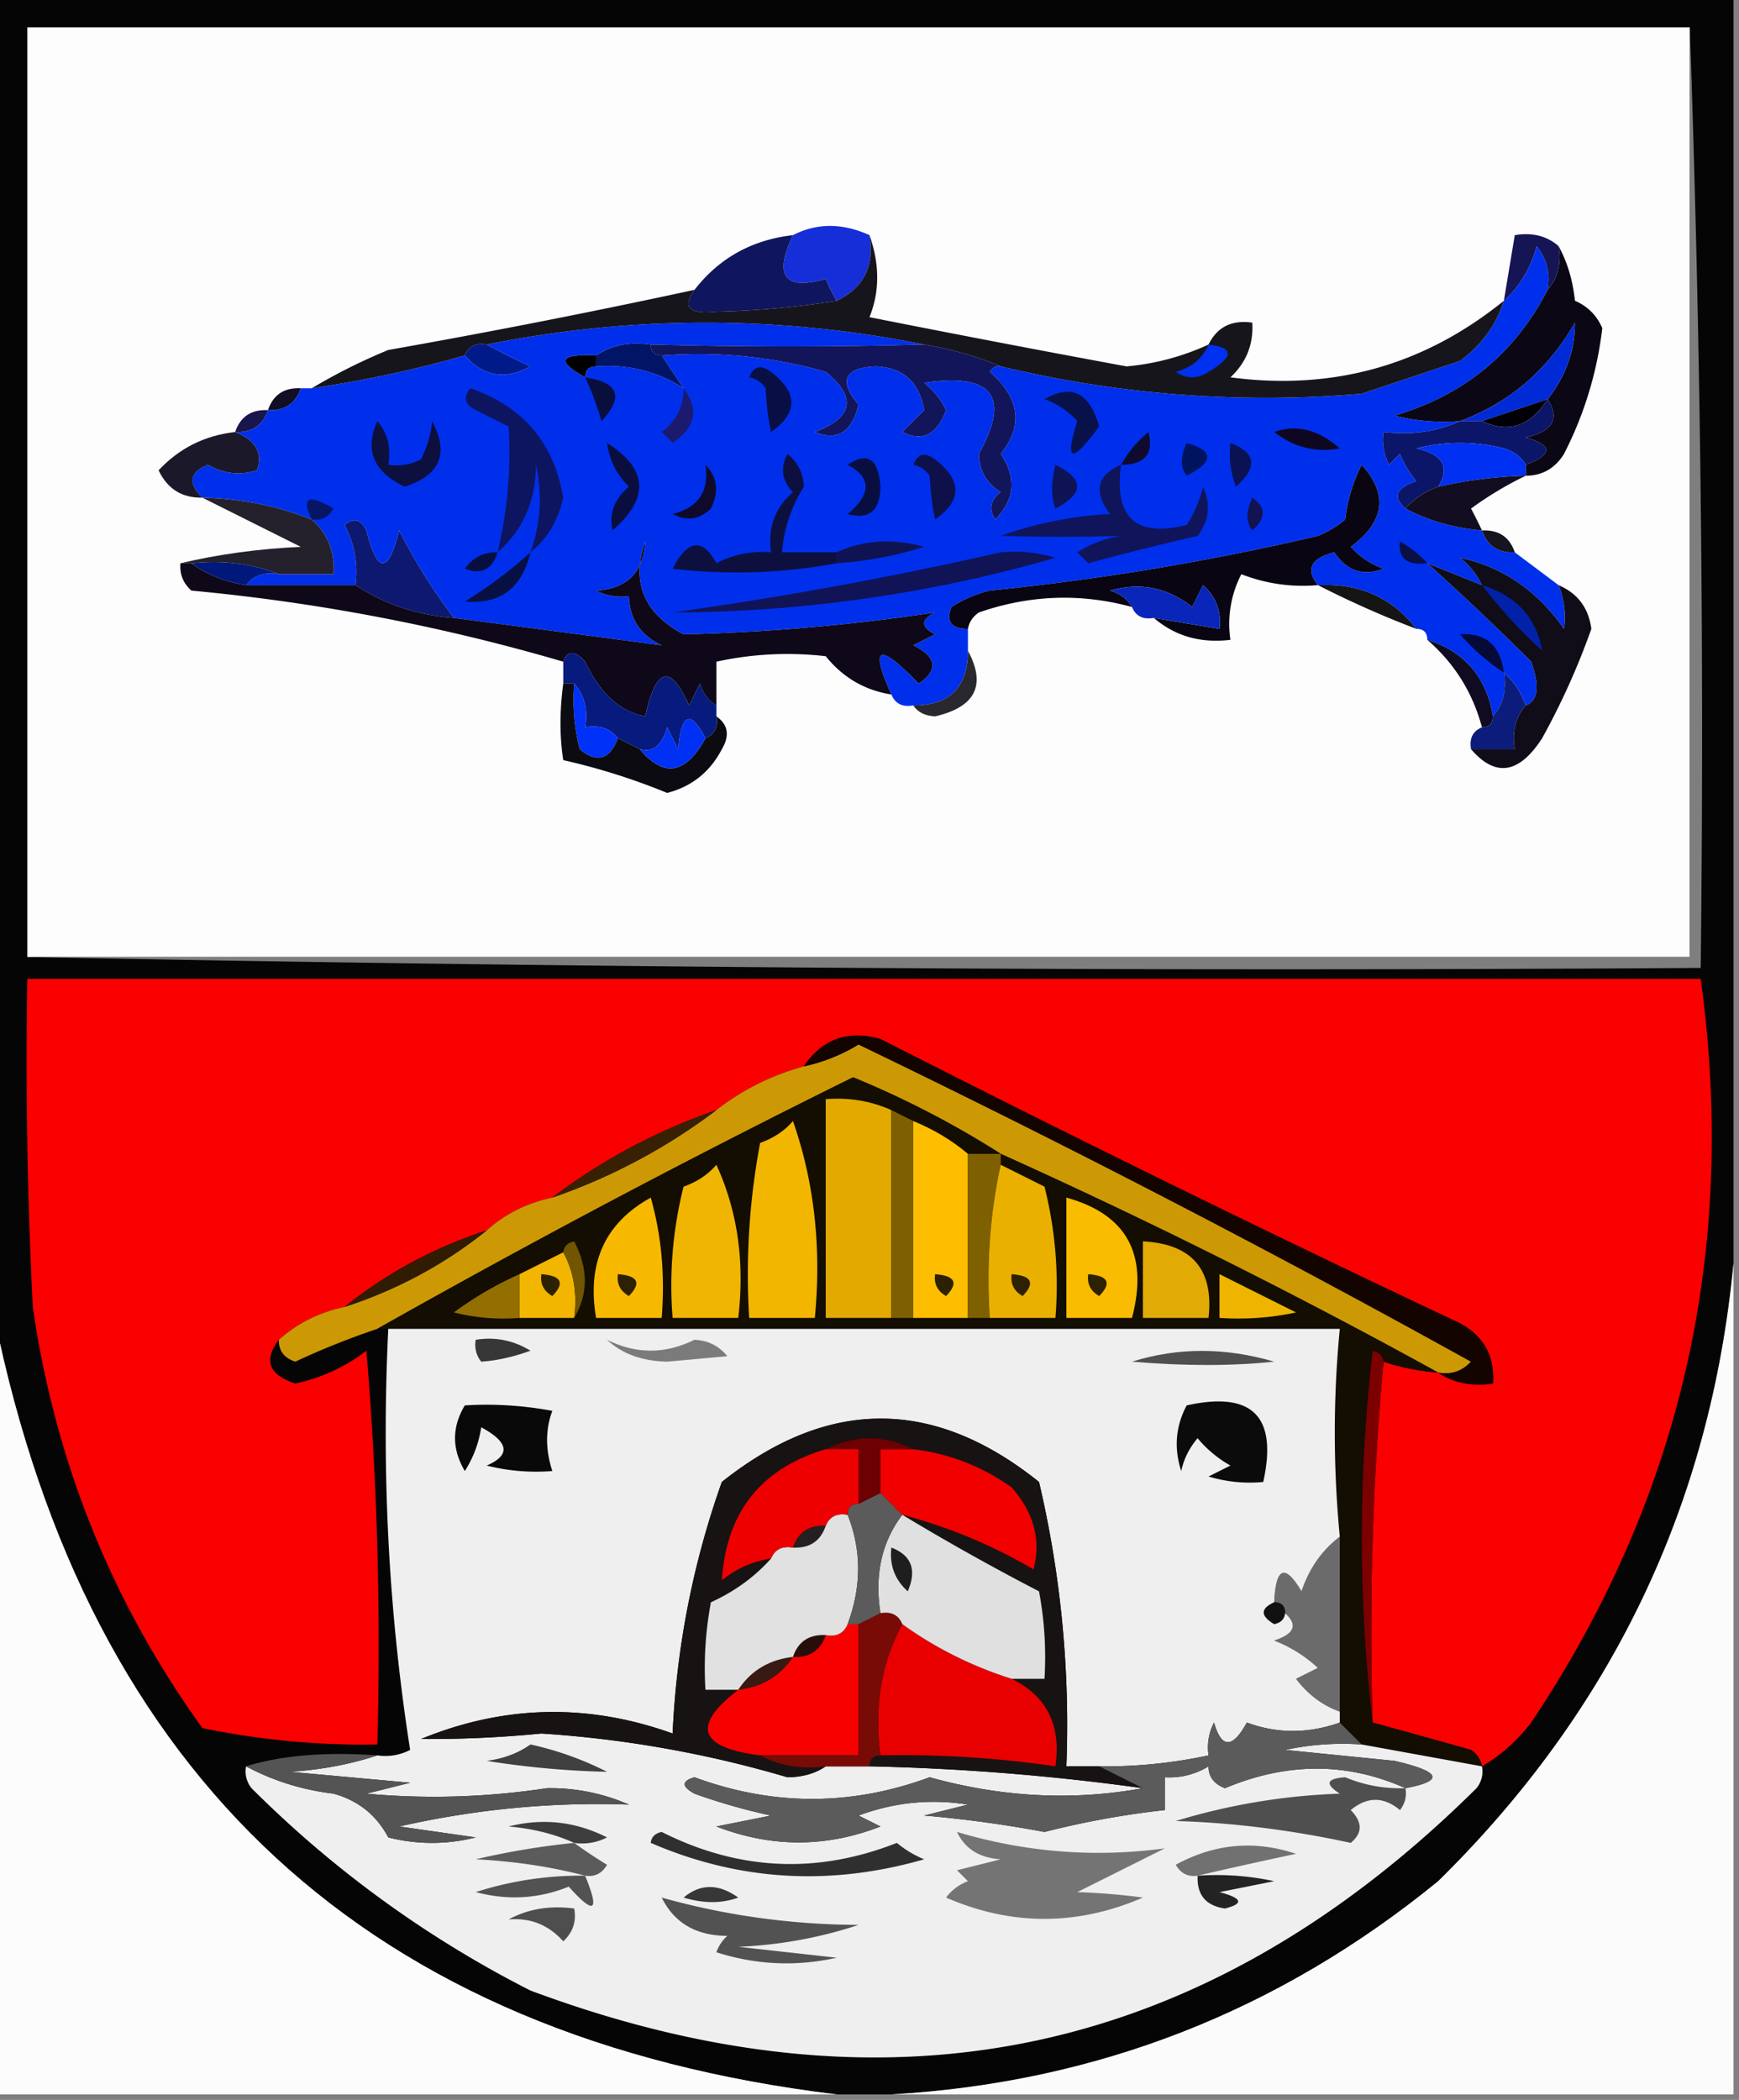 <svg xmlns="http://www.w3.org/2000/svg" width="159" height="192" style="shape-rendering:geometricPrecision;text-rendering:geometricPrecision;image-rendering:optimizeQuality;fill-rule:evenodd;clip-rule:evenodd"><rect width="100%" height="100%" fill="#808080" stroke="none"/><path style="opacity:1" fill="#060505" d="M-.5-.5h159v116c-2.094 22.024-11.094 40.858-27 56.5-14.606 11.922-31.273 18.422-50 19.5h-5c-42.696-5.184-68.362-28.85-77-71V-.5z"/><path style="opacity:1" fill="#fdfdfd" d="M154.5 2.5v85H2.5v-85h152z"/><path style="opacity:1" fill="#162ed8" d="M79.5 21.5c.475 2.813-.525 4.813-3 6a14.81 14.81 0 0 1-1-2c-3.779 1.079-4.779-.255-3-4 2.188-1.123 4.521-1.123 7 0z"/><path style="opacity:1" fill="#10165d" d="M72.5 21.5c-1.779 3.745-.779 5.079 3 4 .287.7.62 1.367 1 2a80.42 80.42 0 0 1-11 1c-2.476.267-3.143-.4-2-2 2.256-2.905 5.256-4.572 9-5z"/><path style="opacity:1" fill="#002fec" d="M141.5 26.5c-2.972 5.797-7.638 9.63-14 11.5 1.973.495 3.973.662 6 .5-2.107.968-4.441 1.302-7 1a4.934 4.934 0 0 0 .5 3l1-1c.374.916.874 1.75 1.5 2.5-1.859.6-2.192 1.434-1 2.5 2.099 1.112 4.433 1.779 7 2 .473 1.406 1.473 2.073 3 2l4 3c.528 1.347.695 2.68.5 4-2.467-3.513-5.634-5.68-9.5-6.5.881.708 1.547 1.542 2 2.5l-5-2a258.565 258.565 0 0 1 9.5 9c.797 2.243.63 3.577-.5 4-.432-1.21-1.099-2.21-2-3 .268 1.599-.066 2.932-1 4-.592-3.589-2.592-5.922-6-7 0-.667-.333-1-1-1-2.212-2.858-5.212-4.191-9-4-1.158-1.45-.658-2.45 1.5-3 1.133 1.711 2.633 2.211 4.5 1.5a7.292 7.292 0 0 1-3-2c3.11-2.305 3.443-4.805 1-7.5a14.72 14.72 0 0 0-1.5 5 9.465 9.465 0 0 1-2.5 1.5 234.68 234.68 0 0 1-30 5c-1.266.31-2.433.81-3.5 1.5-.528 1.316-.028 1.983 1.5 2v2c0 3.333-1.667 5-5 5-.992.172-1.658-.162-2-1-2.01-4.462-1.177-4.795 2.5-1 1.824-1.249 1.657-2.415-.5-3.5l2-1c-1.333-.667-1.333-1.333 0-2a182.82 182.82 0 0 1-23 2c-3.64-1.93-4.806-4.763-3.5-8.5-.167 2.833-1.667 4.333-4.5 4.5.948.483 1.948.65 3 .5.061 2.092 1.061 3.592 3 4.5-6.27-.829-12.603-1.662-19-2.5a51.51 51.51 0 0 1-5-8c-.994 3.981-1.994 3.981-3 0-.502-1.021-1.168-1.188-2-.5.906 1.7 1.24 3.533 1 5.5h-10c.709-.904 1.709-1.237 3-1h5c.135-2.054-.532-3.72-2-5a28.794 28.794 0 0 0-10-2c-1.35-1.324-1.183-2.324.5-3 1.465.83 2.965.996 4.5.5.549-1.596-.118-2.763-2-3.5 1.527.073 2.527-.594 3-2 1.527.073 2.527-.594 3-2h1c4.757-.69 9.423-1.69 14-3 1.694 1.938 3.694 2.27 6 1a70.679 70.679 0 0 1-4-2c13.338-2.666 26.672-2.666 40 0-8.138.231-16.471.231-25 0-1.915-.285-3.581.049-5 1-3.353-.155-3.686.512-1 2 0-.667.333-1 1-1 2.95-.213 5.617.454 8 2l-2-3c5.128-.389 10.128.111 15 1.5 2.855 2.336 2.522 4.17-1 5.5 2.04.859 3.373.026 4-2.5-1.831-2.163-1.331-3.33 1.5-3.5 2.554.08 4.054 1.414 4.5 4l-2 2c1.822.929 3.155.262 4-2a7.253 7.253 0 0 0-2-2.5c6.266-.925 7.933 1.241 5 6.5.029 1.53.695 2.696 2 3.5-.95.718-1.117 1.55-.5 2.5 1.787-1.833 1.954-3.833.5-6 2.078-2.6 1.745-5.1-1-7.5.228-.399.562-.565 1-.5a103.47 103.47 0 0 0 33 2.5l9-3c1.964-1.451 3.297-3.284 4-5.5 1.435-1.29 2.435-2.956 3-5 .929 1.189 1.262 2.522 1 4z"/><path style="opacity:1" fill="#0b0715" d="M142.5 22.5c.802 1.452 1.302 3.118 1.5 5 1.158.498 1.991 1.331 2.5 2.5a33.65 33.65 0 0 1-3.5 11.5c-.816 1.323-1.983 1.99-3.5 2v-1c2.486-.962 2.486-1.795 0-2.5 2.483-.567 3.15-1.733 2-3.5 1.674-2.124 2.507-4.458 2.5-7-2.489 4.333-5.989 7.333-10.5 9a18.437 18.437 0 0 1-6-.5c6.362-1.87 11.028-5.703 14-11.5.934-1.068 1.268-2.401 1-4z"/><path style="opacity:1" fill="#151454" d="M142.5 22.5c.268 1.599-.066 2.932-1 4 .262-1.478-.071-2.811-1-4-.565 2.044-1.565 3.71-3 5l1-6c1.599-.268 2.932.066 4 1z"/><path style="opacity:1" fill="#17151c" d="M79.5 21.5c.937 2.664.937 5.164 0 7.5 7.827 1.554 15.66 3.054 23.5 4.5a22.573 22.573 0 0 0 7.5-2c.787-1.604 2.12-2.27 4-2 .117 1.983-.55 3.65-2 5 9.367 1.242 17.7-1.09 25-7-.703 2.216-2.036 4.049-4 5.5l-9 3a103.47 103.47 0 0 1-33-2.5c-2.157-.907-4.49-1.573-7-2-13.328-2.666-26.662-2.666-40 0-.992-.172-1.658.162-2 1a106.222 106.222 0 0 1-14 3 53.014 53.014 0 0 1 7-3.5 753.542 753.542 0 0 0 28-5.5c-1.143 1.6-.476 2.267 2 2a80.42 80.42 0 0 0 11-1c2.475-1.187 3.475-3.187 3-6z"/><path style="opacity:1" fill="#002ad6" d="m141.5 36.5-6 2h-2c4.511-1.667 8.011-4.667 10.5-9 .007 2.542-.826 4.876-2.5 7z"/><path style="opacity:1" fill="#021465" d="M59.5 31.5c0 .667.333 1 1 1l2 3c-2.383-1.546-5.05-2.213-8-2v-1c1.419-.951 3.085-1.285 5-1z"/><path style="opacity:1" fill="#121559" d="M59.5 31.5c8.529.231 16.862.231 25 0 2.51.427 4.843 1.093 7 2-.438-.065-.772.101-1 .5 2.745 2.4 3.078 4.9 1 7.5 1.454 2.167 1.287 4.167-.5 6-.617-.95-.45-1.782.5-2.5-1.305-.804-1.971-1.97-2-3.5 2.933-5.259 1.266-7.425-5-6.5a7.253 7.253 0 0 1 2 2.5c-.845 2.262-2.178 2.929-4 2l2-2c-.446-2.586-1.946-3.92-4.5-4-2.831.17-3.331 1.337-1.5 3.5-.627 2.526-1.96 3.359-4 2.5 3.522-1.33 3.855-3.164 1-5.5-4.872-1.389-9.872-1.889-15-1.5-.667 0-1-.333-1-1z"/><path style="opacity:1" fill="#001b89" d="M42.5 32.5c.342-.838 1.008-1.172 2-1a70.679 70.679 0 0 0 4 2c-2.306 1.27-4.306.938-6-1z"/><path style="opacity:1" d="M54.5 32.5v1c-.667 0-1 .333-1 1-2.686-1.488-2.353-2.155 1-2z"/><path style="opacity:1" fill="#0030f0" d="M110.5 31.5c2.342.275 2.342 1.108 0 2.5-1 .667-2 .667-3 0 1.442-.377 2.442-1.21 3-2.5z"/><path style="opacity:1" fill="#070f45" d="M68.5 34.5c.397-1.025 1.063-1.192 2-.5 2.473 1.925 2.473 3.758 0 5.5-.249-1.082-.415-2.415-.5-4-.383-.556-.883-.89-1.5-1z"/><path style="opacity:1" fill="#0a0e3c" d="M53.5 34.5c3.069.463 3.569 1.796 1.5 4-.41-1.4-.91-2.734-1.5-4z"/><path style="opacity:1" fill="#110e25" d="M27.5 35.5c-.473 1.406-1.473 2.073-3 2 .473-1.406 1.473-2.073 3-2z"/><path style="opacity:1" fill="#010006" d="M141.5 36.5c-1.585 2.482-3.585 3.148-6 2l6-2z"/><path style="opacity:1" fill="#18164c" d="M24.5 37.5c-.473 1.406-1.473 2.073-3 2 .473-1.406 1.473-2.073 3-2z"/><path style="opacity:1" fill="#1c1a6f" d="M62.5 35.5c1.44 1.92 1.107 3.587-1 5l-1-1c1.353-1.024 2.02-2.357 2-4z"/><path style="opacity:1" fill="#09114b" d="M95.5 36.5c2.472-1.435 4.138-.601 5 2.5-2.534 3.432-3.2 3.265-2-.5a7.467 7.467 0 0 0-3-2z"/><path style="opacity:1" fill="#0d0f3e" d="M34.5 38.5c.934 1.068 1.268 2.401 1 4a4.932 4.932 0 0 0 3-.5c.612-1.303.946-2.47 1-3.5 1.592 2.946.758 4.946-2.5 6-2.85-1.346-3.684-3.346-2.5-6z"/><path style="opacity:1" fill="#0f0722" d="M116.5 39.5c2.043-.729 4.043-.229 6 1.5-2.195.41-4.195-.09-6-1.5z"/><path style="opacity:1" fill="#0b1669" d="M141.5 36.5c1.15 1.767.483 2.933-2 3.5 2.486.705 2.486 1.538 0 2.5-.418-.722-1.084-1.222-2-1.5a16.25 16.25 0 0 0-8 0c2.439.533 3.105 1.7 2 3.5-1.21.432-2.21 1.099-3 2-1.192-1.066-.859-1.9 1-2.5a9.457 9.457 0 0 1-1.5-2.5l-1 1a4.934 4.934 0 0 1-.5-3c2.559.302 4.893-.032 7-1h2c2.415 1.148 4.415.482 6-2z"/><path style="opacity:1" fill="#0030f1" d="M139.5 42.5v1a41.58 41.58 0 0 0-8 1c1.105-1.8.439-2.967-2-3.5a16.25 16.25 0 0 1 8 0c.916.278 1.582.778 2 1.5z"/><path style="opacity:1" fill="#1b1929" d="M21.5 39.5c1.882.737 2.549 1.904 2 3.5-1.535.496-3.035.33-4.5-.5-1.683.676-1.85 1.676-.5 3-1.859.04-3.192-.794-4-2.5 1.893-2.022 4.227-3.188 7-3.5z"/><path style="opacity:1" fill="#0e1560" d="M48.5 50.5c.935-2.613 1.102-5.28.5-8-.004 3.292-1.17 5.958-3.5 8 .911-3.915 1.244-7.748 1-11.5l-3-1.5c-1.021-.502-1.188-1.168-.5-2 4.805 1.64 7.638 4.973 8.5 10-.457 2.098-1.457 3.764-3 5z"/><path style="opacity:1" fill="#0f0b2e" d="M102.5 42.5a10.526 10.526 0 0 1 2.5-3c.519 1.99-.314 2.99-2.5 3z"/><path style="opacity:1" fill="#00135e" d="M108.5 40.5c2.512.716 2.512 1.716 0 3-.587-.733-.587-1.733 0-3z"/><path style="opacity:1" fill="#0a1253" d="M112.5 40.5c2.359.889 2.525 2.222.5 4a8.43 8.43 0 0 1-.5-4z"/><path style="opacity:1" fill="#080e3f" d="M77.5 42.5c1.814-1.24 2.814-.574 3 2-.027 2.204-1.027 3.038-3 2.5 2.189-1.848 2.189-3.348 0-4.5z"/><path style="opacity:1" fill="#090512" d="M120.5 53.5a15.42 15.42 0 0 1-7-1 9.86 9.86 0 0 0-1 6c-2.728.33-5.062-.337-7-2l6 1c.188-1.603-.312-2.937-1.5-4l-1 2c-2.243-1.782-4.743-2.282-7.5-1.5.916.278 1.582.778 2 1.5-4.689-1.278-9.355-1.111-14 .5-.556.383-.89.883-1 1.5-1.528-.017-2.028-.684-1.5-2a11.362 11.362 0 0 1 3.5-1.5 234.68 234.68 0 0 0 30-5 9.465 9.465 0 0 0 2.5-1.5 14.72 14.72 0 0 1 1.5-5c2.443 2.695 2.11 5.195-1 7.5a7.292 7.292 0 0 0 3 2c-1.867.711-3.367.211-4.5-1.5-2.158.55-2.658 1.55-1.5 3z"/><path style="opacity:1" fill="#0d1354" d="M96.5 42.5c2.64 1.294 2.64 2.627 0 4-.406-1.057-.406-2.39 0-4z"/><path style="opacity:1" fill="#0e1149" d="M83.5 42.5c.397-1.025 1.063-1.192 2-.5 2.473 1.925 2.473 3.758 0 5.5-.249-1.082-.415-2.415-.5-4-.383-.556-.883-.89-1.5-1z"/><path style="opacity:1" fill="#130d21" d="M139.5 43.5a31.597 31.597 0 0 0-5 3c.363.684.696 1.35 1 2-2.567-.221-4.901-.888-7-2 .79-.901 1.79-1.568 3-2a41.58 41.58 0 0 1 8-1z"/><path style="opacity:1" fill="#071565" d="M28.5 47.5c-.975-2.04-.308-2.373 2-1-.457.797-1.124 1.13-2 1z"/><path style="opacity:1" fill="#0a0e3e" d="M55.5 40.5c3.755 2.377 3.921 5.044.5 8-.333-1.547.167-2.88 1.5-4-1.13-1.122-1.797-2.456-2-4z"/><path style="opacity:1" fill="#0f092b" d="M64.5 42.5c1.098 1.1 1.265 2.434.5 4-1.05 1.017-2.216 1.184-3.5.5 2.363-.589 3.363-2.089 3-4.5z"/><path style="opacity:1" fill="#0d0f3f" d="M76.5 50.5v1a49.978 49.978 0 0 1-15 .5c1.393-2.683 2.726-2.85 4-.5a9.106 9.106 0 0 1 5-1c-.322-2.222.345-4.056 2-5.5-1.017-1.05-1.184-2.216-.5-3.5.944.763 1.444 1.763 1.5 3a13.143 13.143 0 0 0-2 6h5z"/><path style="opacity:1" fill="#24212c" d="M18.5 45.5c3.473.076 6.806.742 10 2 1.468 1.28 2.135 2.946 2 5h-5c-2.448-.973-5.115-1.306-8-1h-1c3.477-.823 7.144-1.323 11-1.5l-9-4.5z"/><path style="opacity:1" fill="#10145a" d="M102.5 42.5c-.652 4.827 1.348 6.66 6 5.5a11.339 11.339 0 0 0 1.5-3.5c.72 1.612.554 3.112-.5 4.5a266.983 266.983 0 0 0-10 2.5l-1-1a10.253 10.253 0 0 1 4-1.5c-3.657.108-7.323.108-11 0a34.784 34.784 0 0 1 10-2c-1.543-2.045-1.21-3.545 1-4.5z"/><path style="opacity:1" fill="#131353" d="M114.5 45.5c1.276.886 1.276 1.886 0 3-.587-.733-.587-1.733 0-3z"/><path style="opacity:1" fill="#0f1353" d="M76.5 51.5v-1c2.466-1.134 5.133-1.3 8-.5a34.077 34.077 0 0 1-8 1.5z"/><path style="opacity:1" fill="#16141f" d="M135.5 48.5c1.527-.073 2.527.594 3 2-1.527.073-2.527-.594-3-2z"/><path style="opacity:1" fill="#101356" d="M91.5 50.5c1.7-.16 3.366.007 5 .5a127.283 127.283 0 0 1-35 5 357.393 357.393 0 0 0 30-5.5z"/><path style="opacity:1" fill="#0a1045" d="M130.5 51.5c-1.855.228-2.688-.439-2.5-2 .995.566 1.828 1.233 2.5 2z"/><path style="opacity:1" fill="#0d1870" d="M41.5 56.5c-3.315-.24-6.315-1.24-9-3 .24-1.967-.094-3.8-1-5.5.832-.688 1.498-.521 2 .5 1.006 3.981 2.006 3.981 3 0a51.51 51.51 0 0 0 5 8z"/><path style="opacity:1" fill="#080e3f" d="M45.5 50.5c-.502 1.585-1.502 2.085-3 1.5.744-1.039 1.744-1.539 3-1.5z"/><path style="opacity:1" fill="#100d19" d="M142.5 53.5c1.746.75 2.746 2.083 3 4a66.523 66.523 0 0 1-4.5 10c-2.105 3.26-4.271 3.594-6.5 1h4c-.268-1.599.066-2.932 1-4 1.13-.423 1.297-1.757.5-4a258.565 258.565 0 0 0-9.5-9l5 2c-.453-.958-1.119-1.792-2-2.5 3.866.82 7.033 2.987 9.5 6.5.195-1.32.028-2.653-.5-4z"/><path style="opacity:1" fill="#070f43" d="M48.5 50.5c-.773 3.286-2.773 4.786-6 4.5a40.775 40.775 0 0 0 6-4.5z"/><path style="opacity:1" fill="#0a25b9" d="M105.5 56.5c-.992.172-1.658-.162-2-1-.418-.722-1.084-1.222-2-1.5 2.757-.782 5.257-.282 7.5 1.5l1-2c1.188 1.063 1.688 2.397 1.5 4l-6-1z"/><path style="opacity:1" fill="#151515" d="M120.5 53.5c3.788-.191 6.788 1.142 9 4a90.313 90.313 0 0 1-9-4z"/><path style="opacity:1" fill="#0e0819" d="M81.5 63.5c-2.437-.386-4.437-1.553-6-3.5a30.348 30.348 0 0 0-10 .5v4c-.722-.418-1.222-1.084-1.5-2l-1 2c-1.694-3.822-3.027-3.489-4 1-2.3-.424-4.134-2.091-5.5-5-.929-1.05-1.595-1.05-2 0a180.207 180.207 0 0 0-34-6.5c-.752-.67-1.086-1.504-1-2.5h1c1.43 1.038 3.097 1.704 5 2h10c2.685 1.76 5.685 2.76 9 3 6.397.838 12.73 1.671 19 2.5-1.939-.908-2.939-2.408-3-4.5a4.932 4.932 0 0 1-3-.5c2.833-.167 4.333-1.667 4.5-4.5-1.306 3.737-.14 6.57 3.5 8.5a182.82 182.82 0 0 0 23-2c-1.333.667-1.333 1.333 0 2l-2 1c2.157 1.085 2.324 2.251.5 3.5-3.677-3.795-4.51-3.462-2.5 1z"/><path style="opacity:1" fill="#00187a" d="M17.5 51.5c2.885-.306 5.552.027 8 1-1.291-.237-2.291.096-3 1-1.903-.296-3.57-.962-5-2z"/><path style="opacity:1" fill="#0021a8" d="M135.5 53.5c3.148.974 4.981 2.974 5.5 6a46.107 46.107 0 0 1-5.5-6z"/><path style="opacity:1" fill="#050a37" d="M137.5 61.5a19.555 19.555 0 0 1-4-3.5c2.341-.168 3.674.999 4 3.5z"/><path style="opacity:1" fill="#100b21" d="M130.5 58.5c3.408 1.078 5.408 3.411 6 7 0 .667-.333 1-1 1-.849-3.181-2.515-5.848-5-8z"/><path style="opacity:1" fill="#29282e" d="M88.5 59.5c1.694 3.139.694 5.139-3 6-.916-.043-1.583-.376-2-1 3.333 0 5-1.667 5-5z"/><path style="opacity:1" fill="#0b1c7a" d="M137.5 61.5c.901.79 1.568 1.79 2 3-.934 1.068-1.268 2.401-1 4h-4c-.172-.992.162-1.658 1-2 .667 0 1-.333 1-1 .934-1.068 1.268-2.401 1-4z"/><path style="opacity:1" fill="#071a7e" d="M65.5 64.5v1c.172.992-.162 1.658-1 2-1.367-2.632-2.2-2.298-2.5 1l-1-2c-.484 1.677-1.317 2.344-2.5 2l-2-1c-.709-.904-1.709-1.237-3-1 .268-1.599-.066-2.932-1-4h-1v-2c.405-1.05 1.071-1.05 2 0 1.366 2.909 3.2 4.576 5.5 5 .973-4.489 2.306-4.822 4-1l1-2c.278.916.778 1.582 1.5 2z"/><path style="opacity:1" fill="#0031f9" d="M52.5 62.5c.934 1.068 1.268 2.401 1 4 1.291-.237 2.291.096 3 1-.755 1.966-1.921 2.3-3.5 1a18.436 18.436 0 0 1-.5-6z"/><path style="opacity:1" fill="#0c0b11" d="M51.5 62.5h1a18.436 18.436 0 0 0 .5 6c1.579 1.3 2.745.966 3.5-1l2 1c2.199 2.632 4.199 2.299 6-1 .838-.342 1.172-1.008 1-2 1.073.75 1.24 1.75.5 3-1.076 2.077-2.743 3.41-5 4a59.445 59.445 0 0 0-9.5-3c-.338-2.155-.338-4.489 0-7z"/><path style="opacity:1" fill="#0030f3" d="M64.5 67.5c-1.801 3.299-3.801 3.632-6 1 1.183.344 2.016-.323 2.5-2l1 2c.3-3.298 1.133-3.632 2.5-1z"/><path style="opacity:1" fill="#7e7e7e" d="M154.5 2.5a1850.087 1850.087 0 0 1 1 86c-51.169.332-102.17-.001-153-1h152v-85z"/><path style="opacity:1" fill="#fb0000" d="M135.5 161.5c-.111-.617-.444-1.117-1-1.5-3.021-.849-6.021-1.683-9-2.5-.328-11.179.005-22.179 1-33a20.69 20.69 0 0 0 5 1c1.419.951 3.085 1.284 5 1 .177-2.481-.823-4.314-3-5.5a1946.506 1946.506 0 0 1-53-26c-2.98-.838-5.314-.005-7 2.5-2.985.826-5.651 2.159-8 4-5.484 1.907-10.484 4.573-15 8-2.319.492-4.319 1.492-6 3-4.82 1.574-9.153 3.907-13 7-2.319.492-4.319 1.492-6 3-1.428 1.877-.928 3.211 1.5 4a16.15 16.15 0 0 0 6.5-3 324.876 324.876 0 0 1 1 36 72.271 72.271 0 0 1-16-1.5C10.213 146.482 5.046 133.649 3 119.5c-.5-9.994-.666-19.994-.5-30h153c3.393 24.791-1.774 47.458-15.5 68-1.307 1.692-2.807 3.025-4.5 4z"/><path style="opacity:1" fill="#cc9905" d="M131.5 125.5a559.169 559.169 0 0 0-40-20 85.902 85.902 0 0 0-13.5-7 894.892 894.892 0 0 0-43.5 23 71.025 71.025 0 0 0-7.5 3c-1.03-.336-1.53-1.003-1.5-2 1.681-1.508 3.681-2.508 6-3 4.82-1.574 9.153-3.907 13-7 1.681-1.508 3.681-2.508 6-3a54.096 54.096 0 0 0 15-8c2.349-1.841 5.015-3.174 8-4a16.066 16.066 0 0 0 5-2 1109.296 1109.296 0 0 1 56 29c-.825.886-1.825 1.219-3 1z"/><path style="opacity:1" fill="#130d02" d="M91.5 105.5a559.169 559.169 0 0 1 40 20 20.69 20.69 0 0 1-5-1c-.06-.543-.393-.876-1-1-1.324 11.493-1.324 22.826 0 34 2.979.817 5.979 1.651 9 2.5.556.383.889.883 1 1.5l-11-2-2-2v-17a99.023 99.023 0 0 1 0-19h-88a894.892 894.892 0 0 1 43.5-23 85.902 85.902 0 0 1 13.5 7z"/><path style="opacity:1" fill="#e2aa01" d="M81.5 101.5v19h-6v-20c2.12-.175 4.12.159 6 1z"/><path style="opacity:1" fill="#130400" d="M131.5 125.5c1.175.219 2.175-.114 3-1a1109.296 1109.296 0 0 0-56-29 16.066 16.066 0 0 1-5 2c1.686-2.505 4.02-3.338 7-2.5a1946.506 1946.506 0 0 0 53 26c2.177 1.186 3.177 3.019 3 5.5-1.915.284-3.581-.049-5-1z"/><path style="opacity:1" fill="#7e6000" d="m81.5 101.5 2 1v18h-2v-19z"/><path style="opacity:1" fill="#f2b601" d="M72.5 102.5c1.953 5.574 2.62 11.574 2 18h-6a64.873 64.873 0 0 1 1-16c1.239-.442 2.239-1.109 3-2z"/><path style="opacity:1" fill="#fdbe00" d="M83.5 102.5c1.868.763 3.535 1.763 5 3v15h-5v-18z"/><path style="opacity:1" fill="#7e6000" d="M88.5 105.5h3v1c-.986 4.47-1.32 9.137-1 14h-2v-15z"/><path style="opacity:1" fill="#f0b502" d="M65.5 106.5c1.936 4.215 2.603 8.881 2 14h-6a36.872 36.872 0 0 1 1-12c1.239-.442 2.239-1.109 3-2z"/><path style="opacity:1" fill="#eab000" d="m91.5 106.5 4 2a36.872 36.872 0 0 1 1 12h-6c-.32-4.863.014-9.53 1-14z"/><path style="opacity:1" fill="#382003" d="M65.5 101.5a54.096 54.096 0 0 1-15 8c4.516-3.427 9.516-6.093 15-8z"/><path style="opacity:1" fill="#fabc00" d="M97.5 109.5c5.53 1.53 7.53 5.197 6 11h-6v-11z"/><path style="opacity:1" fill="#f6b900" d="M59.5 109.5c.982 3.462 1.315 7.129 1 11h-6c-.857-5.019.81-8.685 5-11z"/><path style="opacity:1" fill="#e2aa04" d="M104.5 113.5c4.489.237 6.489 2.57 6 7h-6v-7z"/><path style="opacity:1" fill="#f2b600" d="M51.5 114.5c.961 1.765 1.295 3.765 1 6h-5v-4l4-2z"/><path style="opacity:1" fill="#715501" d="M51.5 114.5c.06-.543.393-.876 1-1 1.297 2.473 1.297 4.807 0 7 .295-2.235-.039-4.235-1-6z"/><path style="opacity:1" fill="#311b01" d="M44.5 112.5c-3.847 3.093-8.18 5.426-13 7 3.847-3.093 8.18-5.426 13-7z"/><path style="opacity:1" fill="#936f01" d="M47.5 116.5v4a18.452 18.452 0 0 1-6-.5 31.91 31.91 0 0 1 6-3.5z"/><path style="opacity:1" fill="#2c2102" d="M49.5 116.5c1.837.139 2.17.806 1 2-.797-.457-1.13-1.124-1-2zM56.5 116.5c1.837.139 2.17.806 1 2-.797-.457-1.13-1.124-1-2zM85.5 116.5c1.837.139 2.17.806 1 2-.797-.457-1.13-1.124-1-2zM92.5 116.5c1.837.139 2.17.806 1 2-.797-.457-1.13-1.124-1-2zM99.5 116.5c1.837.139 2.17.806 1 2-.797-.457-1.13-1.124-1-2z"/><path style="opacity:1" fill="#efb400" d="m111.5 116.5 7 3.5c-2.31.497-4.643.663-7 .5v-4z"/><path style="opacity:1" fill="#fcfcfc" d="M-.5 120.5c8.638 42.15 34.304 65.816 77 71h-77v-71z"/><path style="opacity:1" fill="#fbfbfb" d="M158.5 115.5v76h-77c18.727-1.078 35.394-7.578 50-19.5 15.906-15.642 24.906-34.476 27-56.5z"/><path style="opacity:1" fill="#7d0000" d="M126.5 124.5c-.995 10.821-1.328 21.821-1 33-1.324-11.174-1.324-22.507 0-34 .607.124.94.457 1 1z"/><path style="opacity:1" fill="#6b6b6b" d="M122.5 140.5v16c-1.578-.566-2.912-1.566-4-3l2-1a12.403 12.403 0 0 0-4-2.5c1.859-.601 2.192-1.434 1-2.5 0-.667-.333-1-1-1 .151-3.218.984-3.551 2.5-1 .697-2.084 1.864-3.751 3.5-5z"/><path style="opacity:1" fill="#111" d="M116.5 146.5c.667 0 1 .333 1 1-.06.543-.393.876-1 1-1.273-.757-1.273-1.423 0-2z"/><path style="opacity:1" fill="#efefef" d="M35.5 121.5h87a99.023 99.023 0 0 0 0 19c-1.636 1.249-2.803 2.916-3.5 5-1.516-2.551-2.349-2.218-2.5 1-1.273.577-1.273 1.243 0 2 .607-.124.94-.457 1-1 1.192 1.066.859 1.899-1 2.5a12.403 12.403 0 0 1 4 2.5l-2 1c1.088 1.434 2.422 2.434 4 3v1c-2.893 1.023-5.726 1.023-8.5 0-1.309 2.391-2.309 2.391-3 0a4.934 4.934 0 0 0-.5 3 44.866 44.866 0 0 1-10 1h-3a97.13 97.13 0 0 0-2.5-26c-9.625-7.725-19.292-7.725-29 0a79.064 79.064 0 0 0-4.5 23c-7.737-2.78-15.404-2.614-23 .5 3.633.027 7.3-.139 11-.5 7.65.497 15.15 1.83 22.5 4 1.385-.014 2.551-.348 3.5-1h4c8.385.182 16.718.848 25 2-6.402 1.167-12.902.834-19.5-1-7.165 2.641-14.332 2.641-21.5 0-1.196.346-1.196.846 0 1.5a54.642 54.642 0 0 0 7 2l-5 1c5.027 1.939 10.027 1.939 15 0l-2-1c3.267-1.213 6.6-1.546 10-1l-4 1c3.695.318 7.362.818 11 1.5a79.67 79.67 0 0 1 11-2v-3a6.846 6.846 0 0 0 4-1c-.011.941.489 1.608 1.5 2 5.678-2.383 11.178-2.383 16.5 0 3.6-.679 3.267-1.513-1-2.5l-10-1a24.935 24.935 0 0 1 7-.5l11 2a2.428 2.428 0 0 1-.5 2c-24.81 24.595-53.643 30.762-86.5 18.5A100.206 100.206 0 0 1 23 163.5a2.427 2.427 0 0 1-.5-2c2.453 1.317 5.12 2.15 8 2.5 2.254.624 3.92 1.957 5 4 2.667.667 5.333.667 8 0l-7-1c7.003-1.586 14.003-2.253 21-2a17.9 17.9 0 0 0-7.5-1.5c-5.49.833-10.99 1-16.5.5l4-1-11-1c2.865-.183 5.531-.683 8-1.5a4.934 4.934 0 0 0 3-.5c-1.97-12.585-2.636-25.418-2-38.5z"/><path style="opacity:1" fill="#181313" d="m100.5 161.5 4 2a215.196 215.196 0 0 0-25-2c0-.667.333-1 1-1a96.873 96.873 0 0 1 16 1c.54-3.769-.793-6.436-4-8h3a32.438 32.438 0 0 0-.5-8 218.878 218.878 0 0 1-12.5-7 47.329 47.329 0 0 1 12 5c.698-2.701.032-5.201-2-7.5-2.69-1.924-5.69-3.091-9-3.5-2.667-1.333-5.333-1.333-8 0-5.938 1.775-9.105 5.775-9.5 12a9.173 9.173 0 0 1 4.5-2c-1.5 1.679-3.333 3.012-5.5 4a32.438 32.438 0 0 0-.5 8h3c-4.28 3.291-3.613 5.291 2 6 1.765.961 3.765 1.295 6 1-.949.652-2.115.986-3.5 1a102.723 102.723 0 0 0-22.5-4c-3.7.361-7.367.527-11 .5 7.596-3.114 15.263-3.28 23-.5a79.064 79.064 0 0 1 4.5-23c9.708-7.725 19.375-7.725 29 0a97.13 97.13 0 0 1 2.5 26h3z"/><path style="opacity:1" fill="#381914" d="M72.5 151.5c-1.16 1.75-2.826 2.75-5 3 1.16-1.75 2.826-2.75 5-3z"/><path style="opacity:1" fill="#280e0a" d="M75.5 149.5c-.473 1.406-1.473 2.073-3 2 .473-1.406 1.473-2.073 3-2z"/><path style="opacity:1" fill="#f90000" d="M77.5 148.5h1v12h-9c-5.613-.709-6.28-2.709-2-6 2.174-.25 3.84-1.25 5-3 1.527.073 2.527-.594 3-2 .992.172 1.658-.162 2-1z"/><path style="opacity:1" fill="#e80001" d="M82.5 148.5c3.015 2.174 6.349 3.841 10 5 3.207 1.564 4.54 4.231 4 8a96.873 96.873 0 0 0-16-1c-.59-4.471.077-8.471 2-12z"/><path style="opacity:1" fill="#790b06" d="M80.5 147.5c.992-.172 1.658.162 2 1-1.923 3.529-2.59 7.529-2 12-.667 0-1 .333-1 1h-4c-2.235.295-4.235-.039-6-1h9v-12l2-1z"/><path style="opacity:1" fill="#261f1f" d="M75.5 139.5c-.473 1.406-1.473 2.073-3 2 .473-1.406 1.473-2.073 3-2z"/><path style="opacity:1" fill="#e1e1e1" d="M77.5 138.5c1.281 3.231 1.281 6.564 0 10-.342.838-1.008 1.172-2 1-1.527-.073-2.527.594-3 2-2.174.25-3.84 1.25-5 3h-3a32.438 32.438 0 0 1 .5-8c2.167-.988 4-2.321 5.5-4 .342-.838 1.008-1.172 2-1 1.527.073 2.527-.594 3-2 .342-.838 1.008-1.172 2-1z"/><path style="opacity:1" fill="#e0e0e0" d="M82.5 138.5a218.878 218.878 0 0 0 12.5 7c.497 2.646.664 5.313.5 8h-3c-3.651-1.159-6.985-2.826-10-5-.342-.838-1.008-1.172-2-1-.555-3.512.112-6.512 2-9z"/><path style="opacity:1" fill="#1e1e1e" d="M81.5 141.5c1.844.704 2.344 2.037 1.5 4-1.188-1.063-1.688-2.397-1.5-4z"/><path style="opacity:1" fill="#5b5b5b" d="m80.5 136.5 2 2c-1.888 2.488-2.555 5.488-2 9l-2 1h-1c1.281-3.436 1.281-6.769 0-10 0-.667.333-1 1-1l2-1z"/><path style="opacity:1" fill="#f20000" d="M83.5 132.5c3.31.409 6.31 1.576 9 3.5 2.032 2.299 2.698 4.799 2 7.5a47.329 47.329 0 0 0-12-5l-2-2v-4h3z"/><path style="opacity:1" fill="#6d0001" d="M75.5 132.5c2.667-1.333 5.333-1.333 8 0h-3v4l-2 1v-5h-3z"/><path style="opacity:1" fill="#e00" d="M75.5 132.5h3v5c-.667 0-1 .333-1 1-.992-.172-1.658.162-2 1-1.527-.073-2.527.594-3 2-.992-.172-1.658.162-2 1a9.173 9.173 0 0 0-4.5 2c.395-6.225 3.562-10.225 9.5-12z"/><path style="opacity:1" fill="#0b0b0b" d="M108.5 128.5c6-1.333 8.333 1 7 7a12.93 12.93 0 0 1-5-.5l2-1a10.756 10.756 0 0 1-3-2.5 6.802 6.802 0 0 0-1.5 3c-.678-2.098-.511-4.098.5-6z"/><path style="opacity:1" fill="#090909" d="M42.5 128.5a32.462 32.462 0 0 1 8 .5c-.638 1.707-.638 3.54 0 5.5a18.452 18.452 0 0 1-6-.5c2.21-.957 2.042-2.124-.5-3.5a10.255 10.255 0 0 1-1.5 4c-1.194-2.016-1.194-4.016 0-6z"/><path style="opacity:1" fill="#4f4f4f" d="M103.5 124.5c4.183-1.311 8.516-1.311 13 0-3.842.406-8.176.406-13 0z"/><path style="opacity:1" fill="#7b7b7b" d="M55.5 122.5c2.647 1.324 5.314 1.324 8 0 1.237.056 2.237.556 3 1.5l-5.5.5c-2.295-.047-4.129-.713-5.5-2z"/><path style="opacity:1" fill="#373737" d="M43.5 122.5c1.788-.285 3.455.048 5 1-1.578.572-3.078.906-4.5 1a2.427 2.427 0 0 1-.5-2z"/><path style="opacity:1" fill="#404040" d="M48.5 159.5a29.283 29.283 0 0 1 7 2.5 80.677 80.677 0 0 1-11-1c1.558-.21 2.892-.71 4-1.5z"/><path style="opacity:1" fill="#4f4f4f" d="M128.5 163.5a2.428 2.428 0 0 1-.5 2c-1.494-1.247-2.994-1.247-4.5 0 1.09 1.109 1.09 2.109 0 3-5.457-1.182-10.791-1.849-16-2a58.036 58.036 0 0 1 15-2.5c-1.388-.889-1.222-1.389.5-1.5a12.992 12.992 0 0 0 5.5 1z"/><path style="opacity:1" fill="#545454" d="M34.5 160.5c-2.469.817-5.135 1.317-8 1.5l11 1-4 1c5.51.5 11.01.333 16.5-.5a17.9 17.9 0 0 1 7.5 1.5c-6.997-.253-13.997.414-21 2l7 1a16.242 16.242 0 0 1-8 0c-1.08-2.043-2.746-3.376-5-4-2.88-.35-5.547-1.183-8-2.5 3.223-1.002 7.223-1.335 12-1z"/><path style="opacity:1" fill="#5b5b5b" d="m122.5 157.5 2 2a24.935 24.935 0 0 0-7 .5l10 1c4.267.987 4.6 1.821 1 2.5-5.322-2.383-10.822-2.383-16.5 0-1.011-.392-1.511-1.059-1.5-2a6.846 6.846 0 0 1-4 1v3a79.67 79.67 0 0 0-11 2 111.578 111.578 0 0 0-11-1.5l4-1c-3.4-.546-6.733-.213-10 1l2 1c-4.973 1.939-9.973 1.939-15 0l5-1a54.642 54.642 0 0 1-7-2c-1.196-.654-1.196-1.154 0-1.5 7.168 2.641 14.335 2.641 21.5 0 6.598 1.834 13.098 2.167 19.5 1l-4-2c3.381.04 6.714-.293 10-1a4.934 4.934 0 0 1 .5-3c.691 2.391 1.691 2.391 3 0 2.774 1.023 5.607 1.023 8.5 0z"/><path style="opacity:1" fill="#3e3e3e" d="M52.5 168.5c-1.792-.809-3.792-1.309-6-1.5 3.134-.79 6.134-.457 9 1a4.934 4.934 0 0 1-3 .5z"/><path style="opacity:1" fill="#5b5b5b" d="M52.5 168.5a44.293 44.293 0 0 0 3 2c-.457.798-1.124 1.131-2 1-3.141-.821-6.475-1.321-10-1.5a70.529 70.529 0 0 1 9-1.5z"/><path style="opacity:1" fill="#717171" d="M109.5 171.5c-.876.131-1.543-.202-2-1 3.545-1.936 7.211-2.269 11-1a467.073 467.073 0 0 0-9 2z"/><path style="opacity:1" fill="#2f2f2f" d="M59.5 168.5c.06-.543.393-.876 1-1 7.04 3.543 14.206 3.876 21.5 1a9.457 9.457 0 0 0 2.5 1.5c-8.62 2.48-16.953 1.98-25-1.5z"/><path style="opacity:1" fill="#525252" d="M53.5 171.5c1.355 3.297.855 3.63-1.5 1-2.737 1.11-5.57 1.277-8.5.5a31.284 31.284 0 0 1 10-1.5z"/><path style="opacity:1" fill="#747474" d="M87.5 167.5c6.27 1.865 12.603 2.365 19 1.5l-8 4c2.157.078 4.157.245 6 .5-6.021 2.597-12.021 2.597-18 0a4.458 4.458 0 0 1 2-1.5l-1-1 4-1c-1.937-.122-3.27-.955-4-2.5z"/><path style="opacity:1" fill="#232323" d="M109.5 171.5c2.357-.163 4.69.003 7 .5l-5 1c2.095.556 2.262 1.056.5 1.5-1.749-.248-2.582-1.248-2.5-3z"/><path style="opacity:1" fill="#373737" d="M62.5 173.5c1.535-1.288 3.201-1.288 5 0-1.503.552-3.17.552-5 0z"/><path style="opacity:1" fill="#4e4e4e" d="M46.5 175.5c1.765-.961 3.765-1.295 6-1 .219 1.175-.114 2.175-1 3-1.342-1.505-3.008-2.172-5-2z"/><path style="opacity:1" fill="#525252" d="M60.5 173.5c5.824 1.635 11.824 2.468 18 2.5a40.225 40.225 0 0 1-11 2l9 1c-3.711.825-7.378.659-11-.5a3.646 3.646 0 0 1 1-1.5c-2.845-.008-4.845-1.175-6-3.5z"/></svg>